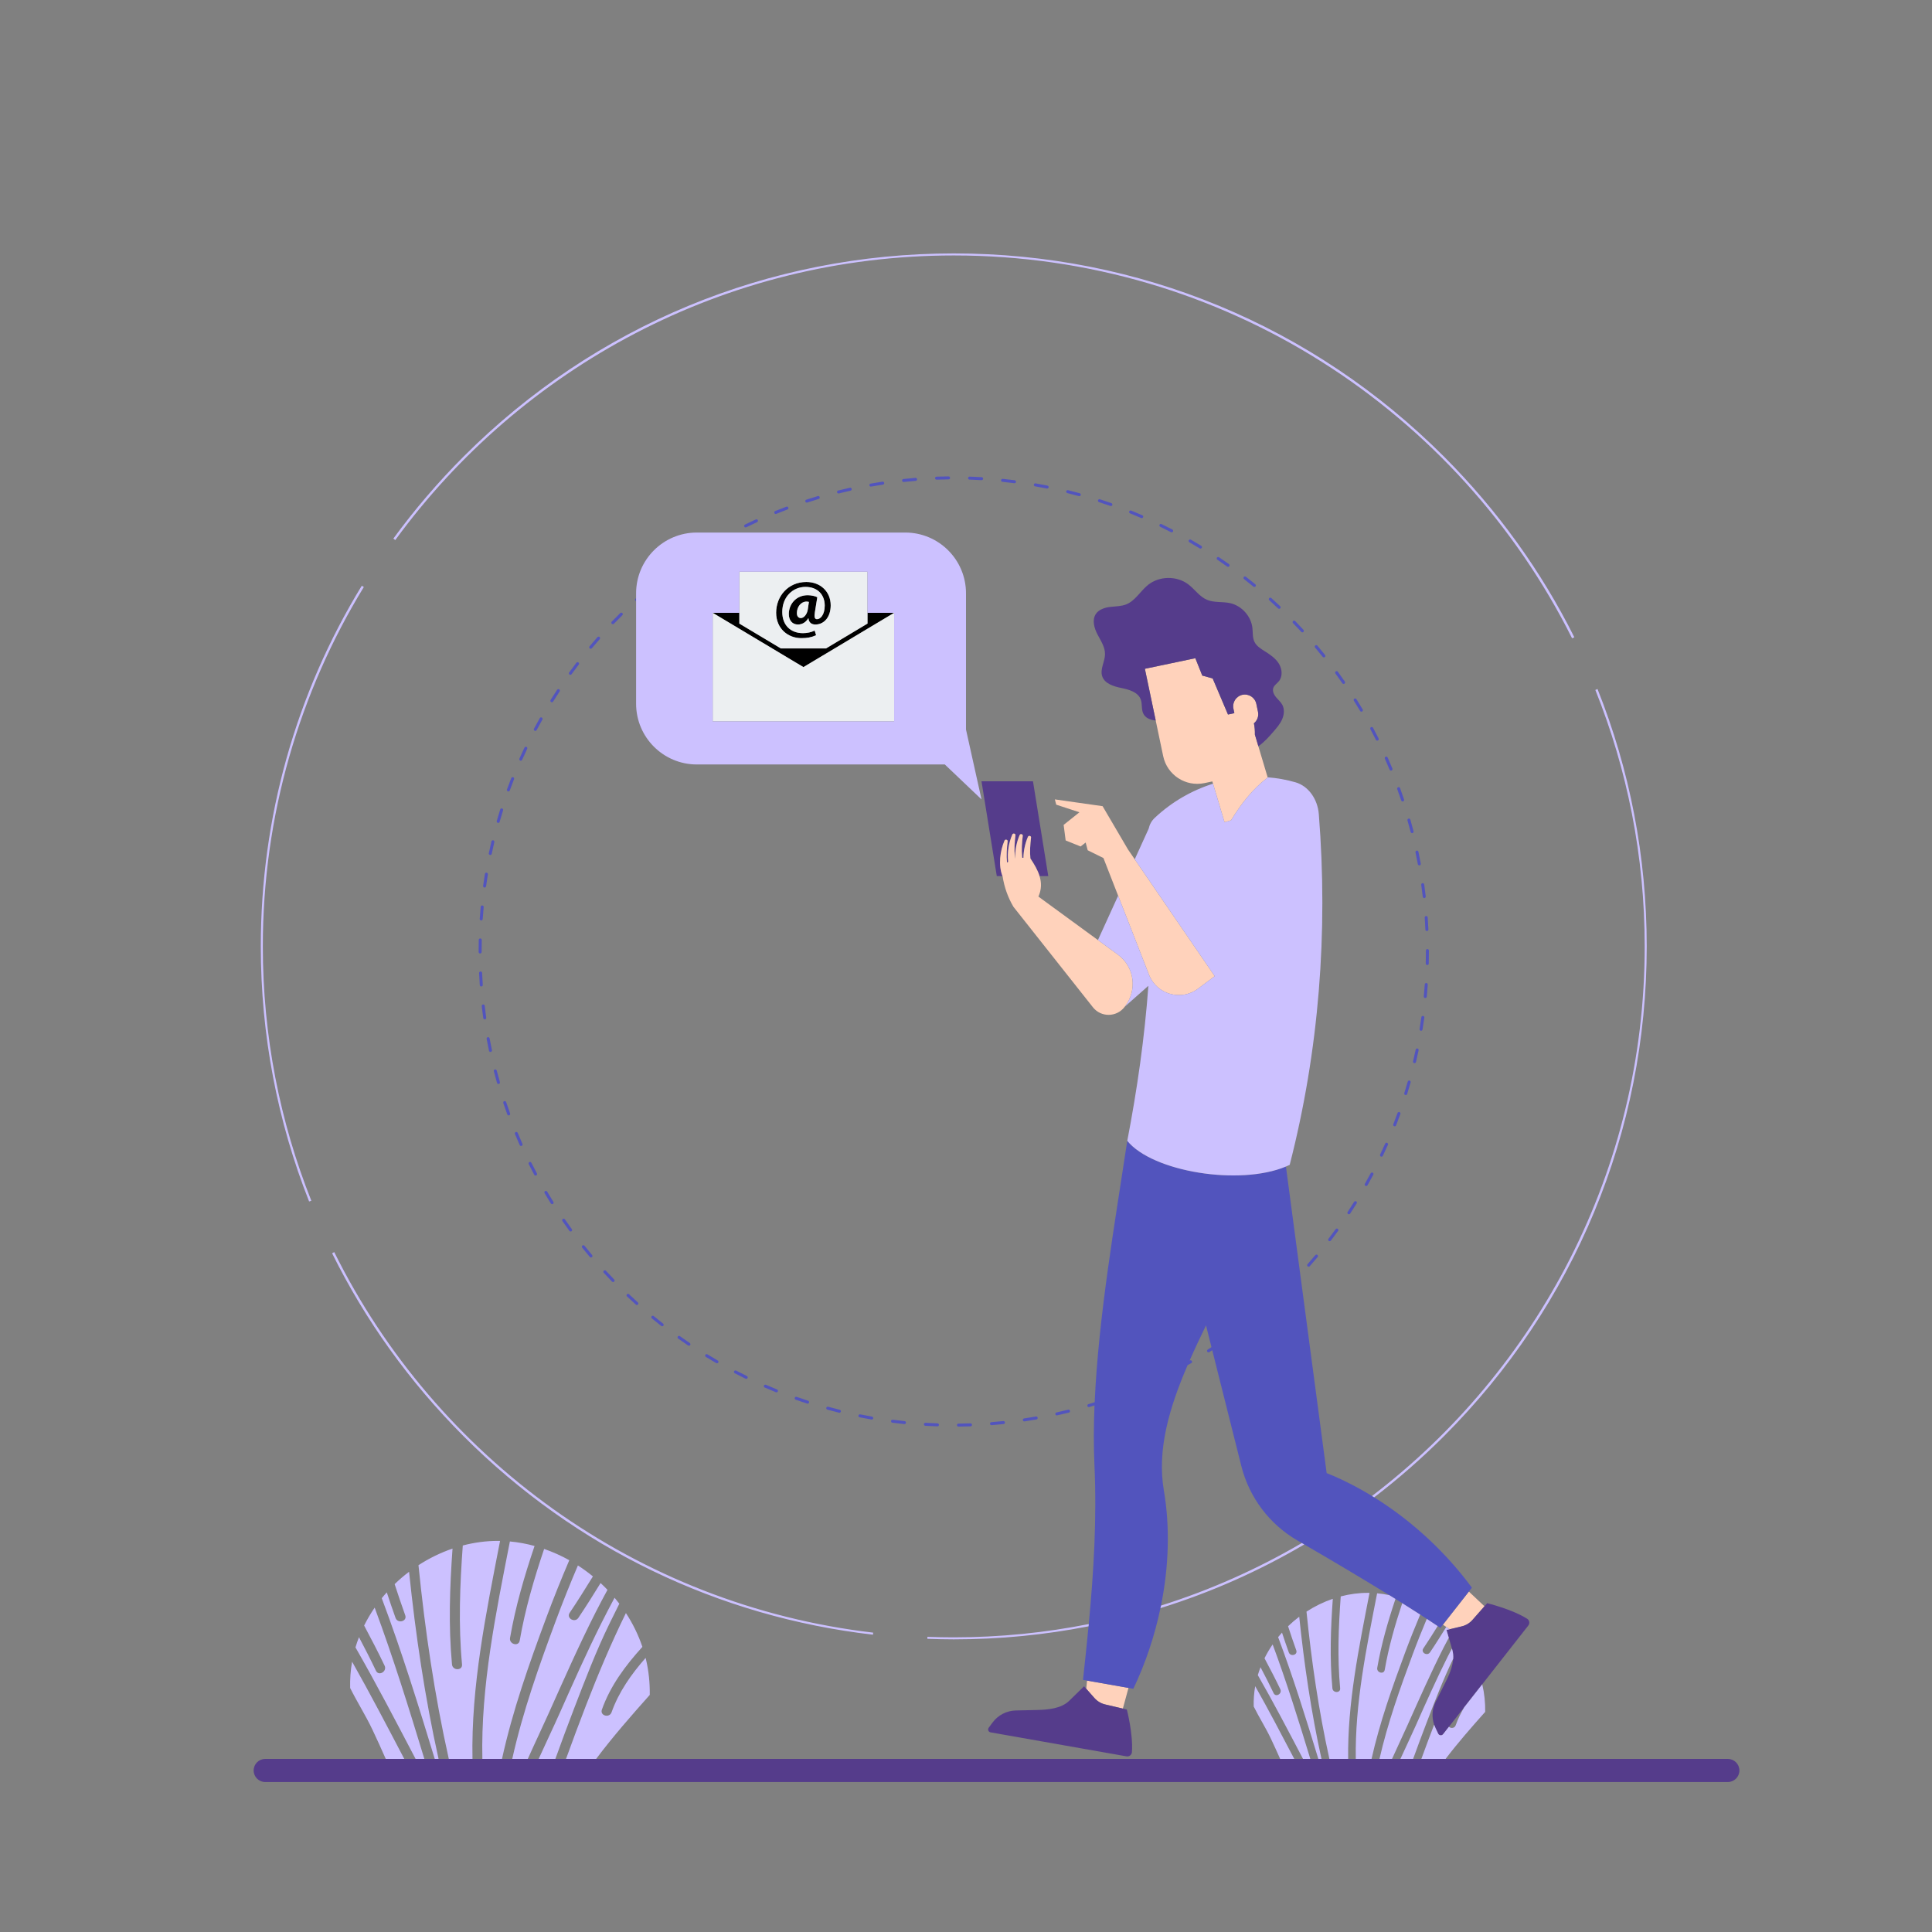 <svg width="324" height="324" viewBox="0 0 324 324" fill="none" xmlns="http://www.w3.org/2000/svg">
<rect x="0" y="0" width="324" height="324" fill="#808080" stroke="none"/>
<path d="M291.7 296.911C291.7 297.982 290.832 298.85 289.761 298.85H44.476C43.405 298.85 42.537 297.982 42.537 296.911C42.537 295.84 43.405 294.972 44.476 294.972H64.691H67.797H69.695H71.166H72.909H73.549H75.266H79.236H80.894H84.185H85.906H88.516H90.335H93.134H94.921H99.973H214.684H217.05H218.517H219.742H221.088H221.617H222.942H226.088H227.369H230.011H231.341H233.446H234.854H236.984H238.365H242.429H289.761C290.832 294.972 291.7 295.84 291.7 296.911ZM168.459 140.972C168.576 140.699 169.012 140.816 168.982 141.08C168.846 142.252 168.753 143.434 168.874 144.596C168.876 144.617 168.88 144.637 168.883 144.658C168.947 144.612 169.011 144.566 169.075 144.524C168.875 142.983 169.191 141.287 169.768 139.949C169.886 139.676 170.322 139.793 170.291 140.057C170.156 141.229 170.063 142.411 170.183 143.573C170.199 143.717 170.22 143.861 170.244 144.003C170.247 144.002 170.249 144.002 170.251 144.001C170.193 142.635 170.494 141.204 170.995 140.043C171.113 139.77 171.549 139.887 171.519 140.151C171.383 141.323 171.29 142.505 171.411 143.667C171.417 143.731 171.428 143.793 171.436 143.856C171.501 143.856 171.566 143.856 171.633 143.858C171.648 142.628 171.937 141.375 172.385 140.337C172.502 140.064 172.938 140.182 172.908 140.446C172.772 141.618 172.679 142.8 172.8 143.962C173.457 144.95 174.029 145.922 174.336 146.923H175.453H175.796L173.233 131.029H172.89H164.942H164.6L167.163 146.923H167.506H168.117C167.402 145.092 167.701 142.726 168.459 140.972Z" fill="#553C8B"/>
<path d="M149.951 102.77L145.483 105.442L138.529 109.607L134.737 111.875L130.946 109.607L123.988 105.442L119.52 102.77L119.52 102.77H119.52H123.988V104.575L130.946 108.739H138.529L145.483 104.575V102.77H149.951ZM130.16 102.756C130.16 99.994 132.163 97.599 135.223 97.599C137.605 97.599 139.31 99.236 139.31 101.51C139.31 103.487 138.201 104.732 136.739 104.732C136.102 104.732 135.642 104.407 135.575 103.69H135.547C135.128 104.38 134.519 104.732 133.801 104.732C132.922 104.732 132.285 104.082 132.285 102.972C132.285 101.321 133.503 99.819 135.453 99.819C136.048 99.819 136.725 99.968 137.063 100.157L136.657 102.661C136.522 103.46 136.616 103.826 136.996 103.839C137.577 103.852 138.308 103.108 138.308 101.551C138.308 99.791 137.171 98.425 135.073 98.425C133.002 98.425 131.189 100.049 131.189 102.634C131.189 104.895 132.637 106.181 134.654 106.181C135.344 106.181 136.075 106.032 136.616 105.748L136.86 106.532C136.048 106.898 135.344 107.02 134.383 107.02C132.137 107.019 130.16 105.408 130.16 102.756ZM135.466 102.228L135.656 100.942C135.547 100.914 135.412 100.888 135.236 100.888C134.343 100.888 133.639 101.767 133.639 102.81C133.639 103.324 133.869 103.649 134.316 103.649C134.817 103.649 135.345 103.013 135.466 102.228Z" fill="black"/>
<path d="M145.483 105.442L149.951 102.77V120.979H119.52V102.77L123.988 105.442L130.946 109.607L134.737 111.875L138.529 109.607L145.483 105.442ZM135.466 102.228L135.655 100.942C135.547 100.914 135.412 100.888 135.236 100.888C134.343 100.888 133.639 101.767 133.639 102.81C133.639 103.324 133.869 103.649 134.316 103.649C134.817 103.649 135.345 103.013 135.466 102.228ZM123.988 102.77V95.877H145.483V102.769V104.575L138.529 108.739H130.946L123.988 104.575V102.77ZM134.383 107.019C135.345 107.019 136.048 106.897 136.861 106.532L136.617 105.747C136.075 106.031 135.344 106.18 134.654 106.18C132.637 106.18 131.189 104.894 131.189 102.634C131.189 100.048 133.003 98.424 135.074 98.424C137.172 98.424 138.309 99.791 138.309 101.551C138.309 103.107 137.578 103.852 136.996 103.838C136.617 103.825 136.523 103.459 136.658 102.661L137.064 100.157C136.726 99.967 136.048 99.818 135.453 99.818C133.504 99.818 132.286 101.32 132.286 102.972C132.286 104.082 132.922 104.731 133.802 104.731C134.519 104.731 135.128 104.379 135.548 103.689H135.575C135.642 104.406 136.103 104.731 136.739 104.731C138.201 104.731 139.311 103.486 139.311 101.51C139.311 99.236 137.606 97.598 135.223 97.598C132.164 97.598 130.161 99.994 130.161 102.755C130.16 105.408 132.137 107.019 134.383 107.019Z" fill="#ECEFF1"/>
<path d="M188.632 168.816C188.617 168.835 188.601 168.854 188.587 168.874C187.25 170.611 184.643 170.639 183.284 168.921L169.953 152.07C169.031 150.503 168.421 148.783 168.146 147.005C168.135 146.979 168.129 146.949 168.118 146.922C167.403 145.092 167.701 142.726 168.459 140.971C168.577 140.698 169.013 140.815 168.982 141.079C168.847 142.251 168.754 143.433 168.874 144.595C168.877 144.616 168.88 144.637 168.883 144.657C168.947 144.611 169.011 144.565 169.076 144.524C168.876 142.982 169.192 141.286 169.769 139.948C169.886 139.675 170.322 139.793 170.292 140.057C170.156 141.228 170.063 142.411 170.184 143.573C170.199 143.717 170.22 143.86 170.245 144.002C170.247 144.002 170.25 144.001 170.252 144C170.193 142.635 170.495 141.204 170.996 140.042C171.114 139.769 171.55 139.887 171.519 140.151C171.384 141.323 171.29 142.505 171.411 143.667C171.418 143.731 171.429 143.793 171.437 143.856C171.502 143.855 171.567 143.856 171.633 143.857C171.648 142.628 171.937 141.375 172.385 140.337C172.503 140.064 172.939 140.181 172.908 140.445C172.773 141.617 172.679 142.799 172.8 143.961C173.457 144.95 174.029 145.922 174.336 146.922C174.672 148.014 174.69 149.14 174.145 150.36L184.124 157.65L187.48 160.102C190.279 162.147 190.763 166.083 188.632 168.816ZM242.541 272.838L243.122 273.223L245.143 272.744C245.839 272.578 246.467 272.201 246.938 271.663L248.947 269.376L246.329 266.91L241.976 272.463L242.541 272.838ZM182.168 283.207L183.543 284.765C184.016 285.301 184.644 285.677 185.341 285.84L188.305 286.535L189.248 283.065L182.299 281.839L182.168 283.207ZM206.456 137.565C208.118 134.824 210.079 132.295 212.596 130.387L212.586 130.354L211.029 125.146L210.446 123.195C210.463 122.572 210.417 121.938 210.284 121.301C210.834 120.851 211.124 120.117 210.969 119.377L210.688 118.036C210.466 116.979 209.421 116.296 208.364 116.517C207.307 116.739 206.624 117.784 206.845 118.841L207.004 119.601L205.934 119.826L203.365 113.776L201.623 113.297L200.46 110.384L191.998 112.157L193.816 120.832L195.067 126.803C195.729 129.963 198.829 131.989 201.989 131.327L203.312 131.05L203.426 131.429L205.359 137.893L206.456 137.565ZM200.908 165.803L203.711 163.705L190.295 144.104L189.165 142.453L184.907 135.197L176.9 134.059L177.133 134.945L181.023 136.22L178.374 138.334L178.712 140.941L181.222 141.956L182.068 141.295L182.409 142.59L185.047 143.892L187.513 150.209L192.686 163.458C193.978 166.765 198.066 167.931 200.908 165.803Z" fill="#FFD2BB"/>
<path d="M246.938 271.663L248.947 269.376L249.401 268.858C249.401 268.858 253.526 269.847 256.102 271.468C256.491 271.712 256.589 272.234 256.306 272.596L248.575 282.457L245.556 286.308L242.987 289.584L242.015 290.824C241.789 291.112 241.339 291.062 241.183 290.731L240.717 289.747C240.637 289.578 240.569 289.406 240.509 289.232C240.074 287.966 240.163 286.57 240.773 285.362L242.379 282.179C242.993 280.963 243.618 279.542 243.704 278.167C243.734 277.678 243.698 277.194 243.565 276.726L243.488 276.462L242.963 274.659L242.582 273.352L243.122 273.224L245.143 272.744C245.839 272.579 246.466 272.201 246.938 271.663ZM183.542 284.765L182.167 283.207L181.8 282.791L179.286 285.247C177.954 286.529 175.764 286.727 173.916 286.769L170.353 286.85C168.813 286.885 167.375 287.629 166.458 288.865L165.809 289.74C165.591 290.034 165.758 290.455 166.118 290.518L188.927 294.544C189.379 294.624 189.794 294.292 189.826 293.834C190.044 290.799 188.974 286.693 188.974 286.693L188.304 286.536L185.34 285.841C184.644 285.677 184.016 285.301 183.542 284.765Z" fill="#553C8B"/>
<path d="M191.999 112.158L193.817 120.833C192.933 120.74 192.114 120.445 191.738 119.681C191.379 118.954 191.588 118.061 191.306 117.301C190.847 116.06 189.337 115.64 188.04 115.376C186.743 115.111 185.232 114.644 184.833 113.382C184.458 112.198 185.291 110.974 185.314 109.733C185.337 108.525 184.604 107.457 184.046 106.385C183.489 105.313 183.108 103.949 183.786 102.949C184.302 102.189 185.275 101.891 186.187 101.781C187.1 101.671 188.047 101.69 188.897 101.343C190.406 100.725 191.242 99.127 192.51 98.103C194.403 96.574 197.345 96.529 199.284 98.001C200.364 98.822 201.156 100.05 202.404 100.584C203.611 101.101 205.004 100.862 206.286 101.146C208.227 101.576 209.803 103.323 210.03 105.298C210.12 106.078 210.026 106.907 210.364 107.617C210.712 108.349 211.448 108.803 212.136 109.234C213.022 109.79 213.917 110.403 214.467 111.293C215.018 112.183 215.136 113.422 214.477 114.235C214.168 114.616 213.705 114.893 213.54 115.355C213.351 115.883 213.621 116.467 213.975 116.902C214.33 117.335 214.779 117.701 215.044 118.194C215.442 118.935 215.354 119.86 215.017 120.63C214.68 121.401 214.121 122.048 213.57 122.684C212.796 123.577 211.999 124.483 211.03 125.146L210.447 123.195C210.464 122.571 210.418 121.937 210.285 121.301C210.835 120.85 211.125 120.117 210.97 119.376L210.689 118.036C210.467 116.979 209.422 116.296 208.365 116.517C207.308 116.738 206.625 117.784 206.846 118.841L207.005 119.601L205.935 119.825L203.366 113.775L201.624 113.296L200.461 110.384L191.999 112.158Z" fill="#553C8B"/>
<path d="M233.042 129.076C232.785 128.459 232.52 127.846 232.247 127.238C232.19 127.111 232.247 126.962 232.374 126.905C232.5 126.848 232.649 126.904 232.706 127.032C232.98 127.645 233.247 128.261 233.506 128.882C233.559 129.01 233.499 129.157 233.371 129.211C233.339 129.224 233.307 129.23 233.274 129.23C233.176 129.23 233.083 129.172 233.042 129.076ZM234.372 186.654C234.142 187.286 233.904 187.915 233.658 188.539C233.607 188.668 233.671 188.814 233.8 188.865C233.83 188.877 233.861 188.882 233.892 188.882C233.993 188.882 234.087 188.822 234.126 188.723C234.374 188.094 234.614 187.462 234.844 186.825C234.892 186.695 234.825 186.551 234.694 186.503C234.563 186.457 234.419 186.524 234.372 186.654ZM232.295 191.789C232.021 192.403 231.74 193.013 231.451 193.619C231.391 193.744 231.444 193.894 231.569 193.954C231.604 193.971 231.641 193.978 231.677 193.978C231.771 193.978 231.861 193.926 231.904 193.836C232.195 193.226 232.478 192.613 232.754 191.994C232.811 191.867 232.754 191.719 232.627 191.662C232.501 191.606 232.352 191.662 232.295 191.789ZM229.864 196.763C229.547 197.356 229.224 197.944 228.894 198.528C228.826 198.648 228.868 198.801 228.989 198.87C229.028 198.893 229.071 198.903 229.112 198.903C229.2 198.903 229.285 198.857 229.331 198.776C229.664 198.188 229.989 197.597 230.307 197C230.373 196.878 230.326 196.725 230.204 196.66C230.081 196.595 229.929 196.64 229.864 196.763ZM230.966 124.206C231.004 124.206 231.043 124.197 231.079 124.179C231.203 124.117 231.253 123.966 231.191 123.842C230.889 123.24 230.579 122.643 230.262 122.051C230.196 121.928 230.042 121.883 229.922 121.948C229.799 122.014 229.753 122.166 229.818 122.288C230.133 122.877 230.441 123.471 230.742 124.068C230.786 124.155 230.874 124.206 230.966 124.206ZM228.311 119.353C228.354 119.353 228.398 119.341 228.439 119.317C228.558 119.246 228.598 119.092 228.526 118.973C228.183 118.393 227.832 117.819 227.475 117.25C227.4 117.132 227.246 117.098 227.128 117.17C227.01 117.244 226.975 117.399 227.049 117.517C227.404 118.083 227.752 118.654 228.094 119.229C228.141 119.308 228.225 119.353 228.311 119.353ZM225.323 114.693C225.372 114.693 225.422 114.678 225.465 114.648C225.58 114.569 225.608 114.413 225.529 114.299C225.146 113.744 224.756 113.196 224.359 112.652C224.277 112.54 224.119 112.515 224.008 112.597C223.896 112.678 223.871 112.836 223.953 112.948C224.347 113.488 224.735 114.034 225.116 114.584C225.165 114.655 225.243 114.693 225.323 114.693ZM235.225 134.408C235.252 134.408 235.279 134.404 235.306 134.395C235.438 134.35 235.508 134.208 235.464 134.077C235.248 133.436 235.024 132.801 234.793 132.168C234.745 132.038 234.601 131.971 234.47 132.019C234.34 132.066 234.273 132.211 234.321 132.341C234.551 132.969 234.773 133.601 234.988 134.237C235.023 134.342 235.12 134.408 235.225 134.408ZM227.091 201.552C226.735 202.12 226.371 202.684 226.001 203.243C225.924 203.359 225.956 203.515 226.072 203.592C226.114 203.619 226.162 203.633 226.21 203.633C226.292 203.633 226.371 203.594 226.42 203.521C226.793 202.958 227.158 202.391 227.517 201.819C227.591 201.701 227.555 201.546 227.438 201.472C227.32 201.399 227.164 201.434 227.091 201.552ZM238.068 145.124C238.204 145.099 238.294 144.968 238.268 144.831C238.144 144.167 238.012 143.506 237.871 142.848C237.842 142.712 237.709 142.624 237.573 142.654C237.437 142.683 237.35 142.817 237.38 142.953C237.519 143.606 237.651 144.264 237.775 144.924C237.798 145.044 237.903 145.129 238.021 145.129C238.037 145.129 238.052 145.127 238.068 145.124ZM237.158 178.292C237.178 178.296 237.197 178.299 237.216 178.299C237.33 178.299 237.434 178.221 237.461 178.106C237.617 177.451 237.764 176.793 237.904 176.132C237.933 175.996 237.847 175.863 237.711 175.834C237.574 175.808 237.442 175.892 237.413 176.027C237.274 176.684 237.127 177.337 236.972 177.988C236.94 178.124 237.023 178.259 237.158 178.292ZM236.392 181.218C236.256 181.176 236.119 181.256 236.081 181.39C235.896 182.035 235.704 182.677 235.503 183.315C235.462 183.448 235.536 183.589 235.668 183.63C235.693 183.638 235.718 183.642 235.743 183.642C235.85 183.642 235.949 183.573 235.982 183.466C236.185 182.823 236.378 182.177 236.564 181.528C236.602 181.395 236.525 181.256 236.392 181.218ZM236.812 139.719C236.833 139.719 236.855 139.716 236.876 139.711C237.01 139.676 237.091 139.538 237.055 139.405C236.885 138.751 236.707 138.101 236.52 137.454C236.482 137.32 236.341 137.244 236.209 137.282C236.076 137.32 235.999 137.459 236.037 137.593C236.222 138.236 236.4 138.882 236.569 139.531C236.599 139.644 236.7 139.719 236.812 139.719ZM238.27 172.861C238.284 172.863 238.297 172.864 238.311 172.864C238.432 172.864 238.538 172.777 238.559 172.654C238.67 171.99 238.771 171.324 238.864 170.655C238.883 170.517 238.787 170.39 238.65 170.371C238.517 170.355 238.385 170.448 238.366 170.585C238.274 171.25 238.173 171.913 238.064 172.572C238.04 172.709 238.132 172.838 238.27 172.861ZM238.925 153.887C238.973 154.554 239.012 155.223 239.043 155.894C239.049 156.028 239.16 156.134 239.294 156.134C239.297 156.134 239.302 156.134 239.305 156.134C239.444 156.127 239.551 156.01 239.545 155.871C239.514 155.196 239.475 154.523 239.427 153.852C239.417 153.713 239.287 153.607 239.159 153.619C239.02 153.629 238.916 153.749 238.925 153.887ZM239.023 167.368C239.151 167.368 239.261 167.27 239.273 167.14C239.336 166.47 239.391 165.799 239.438 165.124C239.447 164.986 239.342 164.866 239.204 164.856C239.065 164.849 238.946 164.951 238.936 165.089C238.89 165.759 238.836 166.427 238.773 167.092C238.76 167.231 238.861 167.353 239 167.366C239.007 167.368 239.015 167.368 239.023 167.368ZM239.604 161.59C239.62 160.918 239.629 160.244 239.629 159.568V159.41C239.629 159.271 239.516 159.158 239.377 159.158C239.238 159.158 239.126 159.271 239.126 159.41V159.568C239.126 160.239 239.118 160.909 239.101 161.577C239.097 161.716 239.207 161.831 239.346 161.835C239.348 161.835 239.35 161.835 239.352 161.835C239.488 161.835 239.6 161.726 239.604 161.59ZM223.992 206.133C223.598 206.675 223.196 207.212 222.788 207.744C222.704 207.854 222.724 208.012 222.834 208.097C222.88 208.132 222.934 208.149 222.987 208.149C223.062 208.149 223.137 208.115 223.186 208.051C223.597 207.515 224.001 206.975 224.399 206.429C224.481 206.317 224.456 206.161 224.343 206.078C224.231 205.997 224.074 206.021 223.992 206.133ZM238.557 148.109C238.419 148.129 238.323 148.256 238.344 148.393C238.437 149.055 238.522 149.72 238.599 150.387C238.615 150.515 238.723 150.61 238.849 150.61C238.858 150.61 238.868 150.609 238.878 150.608C239.016 150.592 239.115 150.468 239.099 150.329C239.021 149.658 238.936 148.989 238.841 148.324C238.822 148.185 238.697 148.088 238.557 148.109ZM102.956 104.601C103.422 104.119 103.893 103.643 104.369 103.173C104.468 103.075 104.47 102.916 104.372 102.817C104.274 102.718 104.115 102.718 104.016 102.815C103.536 103.288 103.062 103.767 102.594 104.252C102.498 104.352 102.5 104.511 102.6 104.608C102.649 104.655 102.712 104.678 102.775 104.678C102.842 104.678 102.907 104.651 102.956 104.601ZM106.802 218.852C106.871 218.852 106.939 218.824 106.989 218.769C107.082 218.666 107.074 218.507 106.97 218.414C106.472 217.966 105.98 217.511 105.494 217.05C105.393 216.955 105.234 216.959 105.139 217.059C105.043 217.16 105.048 217.319 105.149 217.415C105.638 217.879 106.133 218.336 106.634 218.787C106.682 218.831 106.742 218.852 106.802 218.852ZM97.672 208.879C97.564 208.965 97.546 209.123 97.632 209.231C98.052 209.759 98.48 210.28 98.913 210.795C98.962 210.855 99.034 210.885 99.106 210.885C99.163 210.885 99.22 210.866 99.267 210.826C99.373 210.737 99.388 210.578 99.298 210.472C98.867 209.96 98.443 209.442 98.025 208.918C97.939 208.809 97.781 208.792 97.672 208.879ZM99.26 108.709C99.69 108.196 100.128 107.687 100.571 107.185C100.663 107.081 100.653 106.922 100.548 106.83C100.445 106.739 100.286 106.749 100.194 106.852C99.748 107.358 99.308 107.869 98.874 108.386C98.785 108.492 98.799 108.651 98.905 108.74C98.953 108.779 99.01 108.799 99.066 108.799C99.139 108.799 99.21 108.768 99.26 108.709ZM101.263 213.098C101.161 213.191 101.154 213.35 101.248 213.452C101.704 213.949 102.166 214.44 102.634 214.925C102.684 214.976 102.749 215.001 102.815 215.001C102.877 215.001 102.941 214.978 102.99 214.931C103.089 214.834 103.092 214.675 102.996 214.575C102.53 214.094 102.071 213.607 101.619 213.113C101.524 213.01 101.365 213.004 101.263 213.098ZM111.048 222.418C111.123 222.418 111.197 222.385 111.246 222.322C111.332 222.213 111.312 222.054 111.203 221.969C110.675 221.556 110.152 221.136 109.635 220.71C109.529 220.621 109.37 220.637 109.282 220.744C109.193 220.851 109.209 221.009 109.316 221.097C109.836 221.526 110.362 221.949 110.894 222.365C110.94 222.401 110.994 222.418 111.048 222.418ZM120.113 228.593C120.153 228.616 120.196 228.627 120.239 228.627C120.326 228.627 120.411 228.581 120.457 228.501C120.526 228.381 120.485 228.227 120.365 228.158C119.784 227.822 119.207 227.478 118.636 227.128C118.517 227.055 118.362 227.093 118.29 227.211C118.218 227.329 118.255 227.484 118.373 227.556C118.948 227.909 119.528 228.255 120.113 228.593ZM125.03 231.211C125.065 231.229 125.103 231.237 125.14 231.237C125.233 231.237 125.322 231.185 125.366 231.096C125.427 230.971 125.375 230.821 125.25 230.76C124.646 230.465 124.047 230.162 123.451 229.852C123.328 229.788 123.176 229.835 123.112 229.959C123.048 230.082 123.096 230.234 123.219 230.298C123.819 230.61 124.422 230.915 125.03 231.211ZM130.12 233.479C130.151 233.491 130.183 233.497 130.214 233.497C130.314 233.497 130.407 233.437 130.447 233.339C130.499 233.211 130.437 233.064 130.308 233.012C129.685 232.76 129.065 232.5 128.449 232.233C128.322 232.178 128.174 232.237 128.119 232.364C128.064 232.491 128.122 232.64 128.249 232.695C128.869 232.964 129.492 233.225 130.12 233.479ZM115.534 225.682C115.615 225.682 115.694 225.643 115.743 225.571C115.821 225.456 115.791 225.3 115.675 225.223C115.12 224.846 114.568 224.464 114.022 224.075C113.91 223.995 113.753 224.021 113.672 224.133C113.591 224.247 113.617 224.403 113.731 224.484C114.28 224.875 114.834 225.261 115.393 225.638C115.437 225.668 115.486 225.682 115.534 225.682ZM87.337 127.568C87.433 127.568 87.525 127.512 87.567 127.419C87.84 126.805 88.121 126.195 88.409 125.589C88.469 125.464 88.416 125.314 88.29 125.254C88.164 125.195 88.015 125.248 87.955 125.373C87.665 125.983 87.383 126.597 87.107 127.215C87.051 127.342 87.108 127.49 87.235 127.547C87.269 127.561 87.303 127.568 87.337 127.568ZM88.781 194.885C88.656 194.948 88.606 195.099 88.668 195.223C88.97 195.825 89.278 196.422 89.595 197.015C89.64 197.1 89.727 197.148 89.817 197.148C89.856 197.148 89.897 197.139 89.935 197.118C90.057 197.053 90.104 196.901 90.038 196.778C89.724 196.189 89.417 195.595 89.117 194.998C89.056 194.873 88.905 194.824 88.781 194.885ZM89.771 122.576C89.861 122.576 89.948 122.527 89.993 122.442C90.309 121.849 90.632 121.261 90.961 120.677C91.03 120.556 90.987 120.402 90.867 120.334C90.746 120.266 90.592 120.308 90.524 120.429C90.192 121.017 89.867 121.609 89.55 122.206C89.485 122.328 89.532 122.481 89.654 122.546C89.691 122.567 89.731 122.576 89.771 122.576ZM86.493 189.852C86.365 189.905 86.305 190.052 86.358 190.18C86.616 190.801 86.883 191.419 87.156 192.031C87.198 192.125 87.29 192.18 87.386 192.18C87.42 192.18 87.455 192.173 87.488 192.158C87.615 192.101 87.672 191.953 87.615 191.826C87.343 191.217 87.079 190.603 86.822 189.987C86.769 189.859 86.622 189.8 86.493 189.852ZM92.547 117.769C92.631 117.769 92.713 117.727 92.761 117.651C93.117 117.081 93.479 116.517 93.849 115.958C93.926 115.842 93.895 115.686 93.779 115.609C93.663 115.532 93.507 115.564 93.43 115.68C93.058 116.244 92.693 116.811 92.335 117.384C92.261 117.501 92.297 117.657 92.415 117.73C92.456 117.757 92.502 117.769 92.547 117.769ZM91.415 199.75C91.296 199.821 91.256 199.975 91.327 200.095C91.67 200.674 92.02 201.248 92.377 201.818C92.425 201.894 92.507 201.936 92.591 201.936C92.636 201.936 92.683 201.923 92.724 201.898C92.841 201.824 92.877 201.669 92.803 201.551C92.448 200.985 92.101 200.413 91.759 199.838C91.689 199.72 91.535 199.68 91.415 199.75ZM94.384 204.422C94.27 204.501 94.241 204.657 94.32 204.772C94.702 205.326 95.092 205.875 95.488 206.42C95.537 206.488 95.613 206.523 95.691 206.523C95.742 206.523 95.794 206.507 95.839 206.475C95.951 206.393 95.976 206.236 95.894 206.124C95.5 205.583 95.113 205.038 94.733 204.486C94.654 204.372 94.498 204.343 94.384 204.422ZM95.855 113.065C96.25 112.523 96.651 111.986 97.058 111.453C97.143 111.343 97.122 111.186 97.012 111.101C96.901 111.016 96.744 111.037 96.659 111.147C96.249 111.683 95.845 112.223 95.448 112.77C95.367 112.882 95.392 113.039 95.504 113.121C95.549 113.154 95.6 113.169 95.651 113.169C95.729 113.169 95.806 113.134 95.855 113.065ZM171.818 238.37C172.487 238.271 173.152 238.162 173.815 238.046C173.952 238.023 174.043 237.892 174.019 237.756C173.995 237.618 173.857 237.523 173.728 237.552C173.07 237.667 172.408 237.774 171.744 237.874C171.607 237.894 171.512 238.022 171.533 238.159C171.551 238.284 171.658 238.374 171.78 238.374C171.793 238.374 171.806 238.372 171.818 238.37ZM199.879 228.246C199.81 228.126 199.655 228.084 199.537 228.154C199.522 228.162 199.508 228.17 199.494 228.178C199.382 228.432 199.272 228.687 199.162 228.941C199.371 228.822 199.581 228.709 199.788 228.589C199.908 228.52 199.949 228.366 199.879 228.246ZM182.526 235.481C182.393 235.521 182.318 235.66 182.357 235.794C182.389 235.903 182.49 235.974 182.598 235.974C182.621 235.974 182.646 235.971 182.67 235.963C182.966 235.876 183.258 235.78 183.553 235.689C183.56 235.512 183.572 235.331 183.58 235.154C183.228 235.263 182.879 235.376 182.526 235.481ZM202.459 226.676C202.507 226.751 202.589 226.792 202.672 226.792C202.718 226.792 202.765 226.78 202.807 226.753C202.972 226.648 203.133 226.538 203.297 226.431L203.167 225.914C202.957 226.052 202.749 226.194 202.537 226.329C202.419 226.404 202.385 226.559 202.459 226.676ZM164.618 80.524C164.751 80.524 164.861 80.421 164.869 80.287C164.876 80.149 164.771 80.029 164.633 80.022C163.961 79.983 163.288 79.952 162.612 79.93C162.61 79.93 162.606 79.93 162.604 79.93C162.469 79.93 162.357 80.038 162.353 80.173C162.348 80.312 162.457 80.428 162.595 80.433C163.267 80.455 163.936 80.485 164.603 80.524C164.608 80.523 164.613 80.524 164.618 80.524ZM85.259 132.721C85.362 132.721 85.458 132.658 85.495 132.556C85.725 131.923 85.962 131.295 86.207 130.67C86.258 130.54 86.194 130.395 86.065 130.344C85.936 130.294 85.79 130.357 85.74 130.486C85.493 131.115 85.254 131.748 85.023 132.385C84.975 132.515 85.043 132.66 85.174 132.707C85.201 132.716 85.231 132.721 85.259 132.721ZM177.232 237.364C177.25 237.364 177.268 237.362 177.286 237.358C177.945 237.212 178.602 237.057 179.255 236.895C179.389 236.862 179.471 236.725 179.438 236.59C179.404 236.455 179.268 236.373 179.133 236.407C178.485 236.569 177.832 236.722 177.177 236.868C177.041 236.897 176.956 237.032 176.986 237.167C177.012 237.284 177.116 237.364 177.232 237.364ZM220.584 210.487C220.152 211 219.715 211.508 219.271 212.01C219.178 212.113 219.189 212.273 219.292 212.364C219.34 212.407 219.4 212.427 219.459 212.427C219.528 212.427 219.597 212.399 219.647 212.343C220.094 211.837 220.535 211.327 220.968 210.81C221.058 210.704 221.044 210.545 220.937 210.456C220.832 210.367 220.673 210.381 220.584 210.487ZM166.294 239.001C166.969 238.948 167.64 238.886 168.309 238.816C168.446 238.802 168.547 238.678 168.532 238.54C168.518 238.402 168.391 238.299 168.256 238.316C167.592 238.386 166.925 238.447 166.255 238.5C166.117 238.511 166.013 238.632 166.024 238.77C166.035 238.902 166.145 239.002 166.274 239.002C166.281 239.001 166.288 239.001 166.294 239.001ZM157.071 80.44C157.738 80.416 158.407 80.401 159.078 80.393C159.217 80.391 159.329 80.278 159.327 80.139C159.325 80 159.219 79.911 159.073 79.89C158.397 79.898 157.724 79.913 157.053 79.938C156.914 79.942 156.805 80.059 156.811 80.197C156.816 80.333 156.927 80.44 157.062 80.44C157.065 80.441 157.068 80.441 157.071 80.44ZM135.361 235.383C135.387 235.391 135.413 235.396 135.438 235.396C135.544 235.396 135.643 235.328 135.677 235.222C135.72 235.09 135.648 234.948 135.516 234.905C134.875 234.697 134.239 234.483 133.605 234.259C133.474 234.211 133.331 234.281 133.285 234.412C133.238 234.543 133.307 234.687 133.438 234.733C134.075 234.958 134.717 235.175 135.361 235.383ZM130.09 86.191C130.122 86.191 130.154 86.185 130.185 86.173C130.805 85.921 131.429 85.677 132.057 85.441C132.186 85.392 132.252 85.247 132.203 85.117C132.154 84.987 132.01 84.922 131.879 84.971C131.247 85.208 130.619 85.454 129.995 85.707C129.867 85.759 129.805 85.906 129.857 86.035C129.897 86.132 129.991 86.191 130.09 86.191ZM125.043 88.448C125.081 88.448 125.119 88.44 125.154 88.423C125.753 88.129 126.357 87.843 126.964 87.564C127.091 87.506 127.146 87.357 127.088 87.231C127.03 87.105 126.881 87.05 126.755 87.107C126.143 87.388 125.536 87.676 124.932 87.972C124.808 88.033 124.757 88.183 124.817 88.308C124.861 88.397 124.95 88.448 125.043 88.448ZM146.235 237.564C145.574 237.448 144.915 237.325 144.26 237.193C144.124 237.165 143.991 237.254 143.964 237.39C143.937 237.526 144.025 237.658 144.161 237.686C144.821 237.818 145.483 237.944 146.149 238.059C146.163 238.062 146.178 238.063 146.192 238.063C146.312 238.063 146.418 237.977 146.44 237.855C146.463 237.718 146.372 237.588 146.235 237.564ZM140.708 236.911C140.728 236.916 140.748 236.918 140.768 236.918C140.881 236.918 140.984 236.841 141.012 236.727C141.045 236.593 140.963 236.456 140.829 236.423C140.178 236.261 139.53 236.092 138.885 235.914C138.751 235.879 138.613 235.956 138.576 236.09C138.539 236.224 138.617 236.363 138.751 236.399C139.4 236.579 140.052 236.749 140.708 236.911ZM135.297 84.288C135.322 84.288 135.349 84.284 135.375 84.275C136.01 84.068 136.65 83.868 137.293 83.677C137.425 83.637 137.502 83.497 137.462 83.364C137.422 83.232 137.282 83.155 137.149 83.195C136.502 83.388 135.858 83.589 135.218 83.798C135.087 83.841 135.014 83.983 135.057 84.114C135.092 84.221 135.191 84.288 135.297 84.288ZM220.576 108.249C220.47 108.338 220.456 108.497 220.545 108.603C220.977 109.115 221.402 109.633 221.819 110.156C221.869 110.218 221.942 110.25 222.016 110.25C222.071 110.25 222.126 110.232 222.173 110.195C222.281 110.109 222.299 109.951 222.212 109.842C221.791 109.316 221.364 108.795 220.93 108.28C220.84 108.173 220.682 108.16 220.576 108.249ZM151.559 80.828C152.224 80.757 152.891 80.696 153.561 80.642C153.699 80.632 153.802 80.51 153.792 80.372C153.78 80.234 153.663 80.131 153.521 80.142C152.847 80.195 152.176 80.258 151.507 80.328C151.369 80.343 151.269 80.467 151.283 80.604C151.297 80.733 151.406 80.83 151.533 80.83C151.541 80.829 151.551 80.829 151.559 80.828ZM140.623 82.756C140.643 82.756 140.664 82.754 140.684 82.748C141.333 82.586 141.985 82.432 142.64 82.286C142.776 82.256 142.861 82.121 142.831 81.986C142.8 81.85 142.667 81.765 142.531 81.795C141.872 81.942 141.215 82.097 140.563 82.261C140.428 82.294 140.346 82.431 140.38 82.565C140.408 82.68 140.51 82.756 140.623 82.756ZM146.088 81.598C146.746 81.482 147.407 81.373 148.071 81.274C148.208 81.253 148.303 81.125 148.282 80.988C148.262 80.851 148.136 80.759 147.997 80.777C147.329 80.877 146.663 80.986 146.001 81.103C145.864 81.127 145.773 81.258 145.797 81.395C145.818 81.516 145.924 81.602 146.044 81.602C146.058 81.601 146.073 81.6 146.088 81.598ZM168.159 80.304C168.023 80.293 167.897 80.39 167.883 80.529C167.869 80.666 167.969 80.79 168.107 80.804C168.775 80.873 169.441 80.949 170.104 81.034C170.115 81.035 170.126 81.037 170.136 81.037C170.261 81.037 170.369 80.944 170.385 80.817C170.403 80.679 170.306 80.554 170.167 80.536C169.501 80.45 168.831 80.373 168.159 80.304ZM84.563 184.666C84.431 184.71 84.36 184.852 84.404 184.984C84.619 185.624 84.843 186.26 85.074 186.892C85.111 186.994 85.207 187.057 85.31 187.057C85.339 187.057 85.368 187.052 85.396 187.042C85.527 186.994 85.594 186.85 85.546 186.719C85.317 186.091 85.095 185.459 84.881 184.823C84.837 184.692 84.695 184.622 84.563 184.666ZM106.592 100.387C106.489 100.479 106.481 100.639 106.574 100.742C106.603 100.773 106.638 100.793 106.676 100.807V100.313C106.648 100.338 106.619 100.362 106.592 100.387ZM173.667 81.063C173.533 81.039 173.4 81.131 173.377 81.268C173.353 81.404 173.444 81.534 173.581 81.558C174.243 81.673 174.901 81.796 175.557 81.927C175.573 81.931 175.59 81.932 175.607 81.932C175.724 81.932 175.829 81.85 175.853 81.73C175.88 81.594 175.792 81.462 175.655 81.435C174.996 81.303 174.333 81.178 173.667 81.063ZM82.999 179.347C82.864 179.383 82.784 179.52 82.818 179.654C82.988 180.308 83.166 180.958 83.352 181.605C83.383 181.716 83.484 181.787 83.593 181.787C83.616 181.787 83.639 181.785 83.663 181.778C83.796 181.74 83.873 181.6 83.835 181.467C83.65 180.824 83.473 180.177 83.304 179.528C83.27 179.393 83.133 179.314 82.999 179.347ZM155.212 238.608C155.077 238.595 154.955 238.706 154.947 238.844C154.938 238.982 155.044 239.102 155.183 239.109C155.854 239.149 156.527 239.181 157.203 239.203C157.206 239.203 157.209 239.203 157.212 239.203C157.347 239.203 157.458 239.096 157.463 238.96C157.467 238.822 157.359 238.706 157.22 238.701C156.548 238.678 155.879 238.647 155.212 238.608ZM179.109 82.206C178.971 82.172 178.838 82.255 178.805 82.39C178.772 82.524 178.854 82.661 178.988 82.694C179.64 82.854 180.288 83.024 180.933 83.201C180.956 83.207 180.978 83.209 181 83.209C181.11 83.209 181.212 83.136 181.243 83.024C181.28 82.89 181.2 82.752 181.067 82.715C180.416 82.537 179.764 82.367 179.109 82.206ZM83.481 137.995C83.504 138.001 83.527 138.005 83.55 138.005C83.659 138.005 83.76 137.933 83.792 137.822C83.975 137.177 84.167 136.535 84.367 135.897C84.408 135.764 84.335 135.623 84.202 135.581C84.069 135.539 83.928 135.614 83.887 135.746C83.685 136.389 83.493 137.035 83.307 137.685C83.27 137.817 83.347 137.957 83.481 137.995ZM149.712 238.091C149.577 238.074 149.448 238.171 149.43 238.308C149.413 238.445 149.51 238.572 149.647 238.59C150.315 238.676 150.984 238.753 151.656 238.823C151.665 238.824 151.674 238.824 151.682 238.824C151.81 238.824 151.919 238.728 151.932 238.599C151.946 238.461 151.846 238.337 151.708 238.323C151.04 238.254 150.375 238.177 149.712 238.091ZM199.712 90.503C199.593 90.434 199.439 90.475 199.369 90.595C199.3 90.715 199.341 90.868 199.461 90.938C200.043 91.273 200.62 91.616 201.192 91.966C201.233 91.991 201.278 92.003 201.323 92.003C201.407 92.003 201.49 91.961 201.537 91.883C201.61 91.765 201.572 91.61 201.454 91.537C200.878 91.185 200.297 90.84 199.712 90.503ZM208.585 96.765C208.499 96.875 208.519 97.032 208.628 97.118C209.157 97.531 209.68 97.95 210.197 98.375C210.244 98.414 210.3 98.432 210.357 98.432C210.43 98.432 210.501 98.401 210.551 98.34C210.639 98.233 210.624 98.075 210.516 97.987C209.996 97.558 209.469 97.136 208.937 96.722C208.828 96.637 208.67 96.655 208.585 96.765ZM212.846 100.313C212.753 100.417 212.762 100.576 212.865 100.668C213.363 101.116 213.856 101.571 214.343 102.031C214.391 102.076 214.454 102.099 214.516 102.099C214.583 102.099 214.649 102.073 214.698 102.02C214.793 101.92 214.789 101.76 214.688 101.665C214.199 101.202 213.702 100.744 213.201 100.294C213.099 100.202 212.939 100.211 212.846 100.313ZM216.85 104.148C216.75 104.245 216.747 104.404 216.844 104.504C217.31 104.985 217.769 105.472 218.224 105.965C218.273 106.019 218.341 106.046 218.408 106.046C218.469 106.046 218.531 106.024 218.578 105.979C218.681 105.885 218.687 105.726 218.593 105.624C218.136 105.129 217.674 104.638 217.205 104.154C217.108 104.055 216.949 104.052 216.85 104.148ZM184.458 83.727C184.327 83.684 184.184 83.757 184.141 83.888C184.099 84.021 184.171 84.162 184.304 84.205C184.944 84.412 185.581 84.627 186.215 84.849C186.242 84.859 186.271 84.863 186.298 84.863C186.401 84.863 186.499 84.799 186.535 84.695C186.581 84.564 186.512 84.421 186.382 84.375C185.743 84.151 185.103 83.935 184.458 83.727ZM204.086 93.52C204.008 93.635 204.039 93.791 204.154 93.868C204.71 94.244 205.262 94.626 205.807 95.014C205.851 95.046 205.903 95.061 205.953 95.061C206.032 95.061 206.109 95.024 206.158 94.956C206.238 94.842 206.212 94.686 206.099 94.605C205.549 94.214 204.995 93.829 204.435 93.452C204.32 93.375 204.164 93.404 204.086 93.52ZM189.7 85.627C189.572 85.575 189.424 85.637 189.373 85.766C189.32 85.895 189.383 86.042 189.512 86.093C190.136 86.345 190.756 86.603 191.371 86.871C191.404 86.885 191.438 86.891 191.471 86.891C191.569 86.891 191.661 86.835 191.702 86.74C191.757 86.613 191.699 86.465 191.571 86.41C190.952 86.14 190.327 85.879 189.7 85.627ZM194.793 87.89C194.67 87.83 194.518 87.88 194.457 88.005C194.396 88.13 194.449 88.281 194.573 88.341C195.177 88.636 195.777 88.937 196.373 89.246C196.41 89.266 196.449 89.275 196.489 89.275C196.579 89.275 196.667 89.225 196.711 89.139C196.775 89.016 196.728 88.864 196.604 88.8C196.005 88.489 195.401 88.186 194.793 87.89ZM82.717 140.921C82.583 140.888 82.447 140.973 82.415 141.108C82.259 141.763 82.112 142.421 81.973 143.082C81.944 143.217 82.031 143.351 82.167 143.379C82.184 143.383 82.202 143.385 82.219 143.385C82.336 143.385 82.44 143.304 82.465 143.185C82.603 142.528 82.749 141.875 82.903 141.224C82.936 141.089 82.852 140.954 82.717 140.921ZM160.737 238.743C160.598 238.744 160.486 238.857 160.488 238.996C160.49 239.134 160.602 239.245 160.739 239.245C160.74 239.245 160.742 239.245 160.742 239.245C161.417 239.238 162.09 239.223 162.761 239.2C162.9 239.195 163.008 239.079 163.004 238.94C162.998 238.802 162.88 238.697 162.743 238.697C162.077 238.721 161.408 238.736 160.737 238.743ZM81.611 174.227C81.735 174.891 81.867 175.552 82.006 176.211C82.031 176.329 82.136 176.41 82.252 176.41C82.269 176.41 82.287 176.408 82.304 176.405C82.44 176.376 82.527 176.242 82.498 176.107C82.359 175.453 82.228 174.795 82.105 174.135C82.08 173.999 81.948 173.909 81.812 173.935C81.676 173.959 81.586 174.091 81.611 174.227ZM81.611 146.353C81.472 146.327 81.344 146.423 81.322 146.56C81.213 147.224 81.113 147.89 81.019 148.559C81.001 148.697 81.096 148.824 81.234 148.842C81.245 148.844 81.257 148.845 81.269 148.845C81.392 148.845 81.5 148.754 81.517 148.628C81.609 147.963 81.71 147.3 81.818 146.641C81.84 146.504 81.748 146.375 81.611 146.353ZM80.613 152.075C80.55 152.744 80.496 153.417 80.451 154.091C80.442 154.229 80.546 154.349 80.685 154.359C80.69 154.359 80.696 154.359 80.702 154.359C80.833 154.359 80.944 154.258 80.953 154.125C80.998 153.455 81.052 152.787 81.114 152.121C81.127 151.983 81.025 151.86 80.887 151.847C80.75 151.835 80.626 151.937 80.613 152.075ZM80.963 165.17C80.917 164.503 80.878 163.834 80.848 163.163C80.841 163.024 80.722 162.912 80.586 162.923C80.447 162.929 80.34 163.047 80.346 163.185C80.376 163.861 80.415 164.534 80.461 165.204C80.47 165.337 80.581 165.438 80.712 165.438C80.717 165.438 80.723 165.438 80.729 165.438C80.868 165.428 80.973 165.308 80.963 165.17ZM80.288 157.625C80.273 158.271 80.265 158.918 80.265 159.568V159.647C80.265 159.786 80.378 159.899 80.517 159.899C80.655 159.899 80.768 159.786 80.768 159.647V159.568C80.768 158.923 80.776 158.279 80.791 157.638C80.795 157.499 80.685 157.383 80.546 157.38C80.405 157.372 80.292 157.486 80.288 157.625ZM81.291 170.951C81.302 170.951 81.314 170.95 81.326 170.949C81.464 170.93 81.559 170.803 81.54 170.666C81.447 170.004 81.362 169.339 81.286 168.672C81.27 168.534 81.145 168.434 81.007 168.451C80.87 168.467 80.771 168.591 80.787 168.729C80.864 169.4 80.949 170.069 81.042 170.735C81.06 170.86 81.167 170.951 81.291 170.951ZM235.156 268.857C236.2 269.511 237.209 270.151 238.17 270.771C238.545 271.012 238.914 271.251 239.273 271.486C239.911 271.903 240.518 272.307 241.097 272.698C241.247 272.8 241.406 272.905 241.552 273.004L241.976 272.463L246.33 266.909L246.84 266.259C242.511 260.371 236.822 255.061 230.452 251.106C230.33 251.03 230.208 250.955 230.085 250.88C227.635 249.385 225.091 248.085 222.483 247.04L215.653 195.628C207.817 198.906 193.237 196.492 189.046 191.317C187.02 204.775 184.224 220.671 183.579 235.154C183.571 235.331 183.559 235.512 183.552 235.689C183.412 239.126 183.393 242.482 183.541 245.702C183.952 254.698 183.425 263.477 182.587 272.358C182.575 272.484 182.564 272.61 182.552 272.736C182.267 275.715 181.95 278.705 181.621 281.719L182.299 281.839L189.248 283.066L190.062 283.21C192.078 278.997 193.623 274.404 194.611 269.685C194.641 269.543 194.674 269.401 194.703 269.257C195.999 262.829 196.246 256.182 195.18 249.946C194.014 243.128 196.09 236.073 199.162 228.942C199.272 228.687 199.383 228.433 199.494 228.179C200.36 226.213 201.294 224.241 202.251 222.267L203.167 225.915L203.296 226.431L208.175 245.861C209.495 251.117 212.882 255.619 217.572 258.337C217.815 258.477 218.071 258.626 218.321 258.772C218.457 258.851 218.59 258.928 218.729 259.009C222.961 261.469 228.185 264.552 232.98 267.506C233.331 267.723 233.676 267.937 234.022 268.152C234.403 268.388 234.781 268.623 235.156 268.857Z" fill="#5254BD"/>
<path d="M51.837 201.49C46.523 188.052 43.736 173.597 43.736 158.711C43.736 137.031 49.639 116.262 60.674 98.227C60.784 98.303 60.898 98.375 61.018 98.441C50.273 116.012 44.075 136.65 44.075 158.711C44.075 173.767 46.963 188.16 52.212 201.369C52.083 201.405 51.958 201.445 51.837 201.49ZM159.947 42.839C205.282 42.839 244.613 69.013 263.639 107.039C263.761 106.98 263.889 106.927 264.02 106.878C258.486 95.793 251.138 85.554 242.122 76.537C220.172 54.588 190.989 42.5 159.948 42.5C128.906 42.5 99.723 54.588 77.774 76.537C73.448 80.864 69.51 85.476 65.967 90.323C66.079 90.401 66.186 90.485 66.288 90.572C87.377 61.663 121.503 42.839 159.947 42.839ZM56.053 209.978C55.938 210.05 55.818 210.114 55.694 210.176C61.248 221.402 68.657 231.769 77.773 240.885C96.497 259.609 120.486 271.15 146.401 274.14C146.407 274.025 146.417 273.911 146.431 273.796C106.731 269.162 73.098 244.38 56.053 209.978ZM242.121 240.885C264.07 218.936 276.158 189.752 276.158 158.711C276.158 143.684 273.317 129.095 267.904 115.548C267.788 115.607 267.667 115.661 267.543 115.71C272.879 129.013 275.82 143.524 275.82 158.711C275.82 196.262 257.861 229.692 230.085 250.88C230.207 250.955 230.33 251.031 230.452 251.107C234.528 247.983 238.429 244.577 242.121 240.885ZM159.947 274.584C158.467 274.584 156.993 274.555 155.526 274.499C155.525 274.61 155.521 274.721 155.513 274.831C156.987 274.886 158.464 274.922 159.947 274.922C167.622 274.922 175.184 274.18 182.551 272.736C182.563 272.61 182.575 272.483 182.587 272.357C175.262 273.814 167.693 274.584 159.947 274.584ZM194.703 269.257C194.675 269.4 194.641 269.542 194.611 269.685C203.03 267.066 211.114 263.488 218.729 259.007C218.59 258.927 218.458 258.85 218.321 258.771C210.928 263.1 203.018 266.637 194.703 269.257ZM210.499 282.773C210.298 283.903 210.22 285.045 210.249 286.184C211.156 288.009 212.265 289.75 213.136 291.584C213.668 292.706 214.18 293.837 214.684 294.971H217.05C214.908 290.882 212.771 286.79 210.499 282.773ZM217.883 271.124C217.228 271.62 216.603 272.156 216.012 272.726C216.455 274.076 216.902 275.425 217.386 276.761C217.672 277.55 216.415 277.887 216.132 277.107C215.733 276.008 215.362 274.899 214.995 273.79C214.773 274.038 214.552 274.289 214.342 274.548C216.866 281.261 218.993 288.11 221.088 294.972H221.616C219.888 287.118 218.715 279.143 217.883 271.124ZM213.426 275.773C212.916 276.513 212.46 277.288 212.06 278.091C212.971 279.811 213.877 281.532 214.712 283.289C215.07 284.042 213.948 284.701 213.59 283.946C212.892 282.478 212.147 281.035 211.392 279.597C211.224 280.033 211.071 280.475 210.938 280.923C213.589 285.537 216.045 290.258 218.518 294.971H219.743C217.777 288.523 215.773 282.088 213.426 275.773ZM229.673 267.131C229.584 267.129 229.496 267.124 229.407 267.124C227.862 267.121 226.33 267.33 224.844 267.72C224.47 272.85 224.265 277.982 224.745 283.129C224.823 283.963 223.522 283.955 223.445 283.129C222.977 278.116 223.159 273.117 223.515 268.121C221.965 268.652 220.48 269.378 219.101 270.273C219.942 278.579 221.14 286.841 222.943 294.972H226.089C225.96 285.67 227.879 276.39 229.673 267.131ZM243.703 278.167C243.734 277.677 243.697 277.193 243.565 276.726L243.488 276.461C243.256 276.91 243.016 277.353 242.79 277.805C240.874 281.636 239.134 285.544 237.393 289.456C236.605 291.228 235.716 293.075 234.853 294.972H236.983C237.717 292.95 238.462 290.931 239.234 288.924C240.627 285.304 242.019 281.663 243.703 278.167ZM235.646 277.121C236.44 274.984 237.289 272.87 238.17 270.771C237.209 270.151 236.2 269.511 235.156 268.857C233.941 272.518 232.88 276.223 232.22 280.041C232.078 280.865 230.825 280.514 230.966 279.696C231.647 275.752 232.756 271.929 234.021 268.15C233.675 267.936 233.33 267.721 232.979 267.505C232.308 267.365 231.63 267.259 230.946 267.197C229.143 276.432 227.219 285.7 227.368 294.972H230.01C231.38 288.87 233.503 282.887 235.646 277.121ZM242.057 276.377C242.35 275.799 242.659 275.23 242.963 274.659L242.582 273.352L243.122 273.224L242.542 272.839C241.653 274.272 240.761 275.702 239.817 277.099C239.351 277.79 238.224 277.138 238.694 276.443C239.525 275.214 240.313 273.958 241.097 272.698C240.518 272.308 239.911 271.904 239.273 271.486C238.445 273.464 237.647 275.455 236.9 277.467C234.799 283.118 232.706 288.988 231.341 294.972H233.446C234.319 293.027 235.228 291.133 236.042 289.314C237.987 284.971 239.906 280.623 242.057 276.377ZM244.121 289.333C243.931 289.867 243.29 289.879 242.987 289.584L242.015 290.824C241.79 291.112 241.339 291.062 241.183 290.731L240.717 289.747C240.637 289.578 240.569 289.406 240.509 289.232C239.776 291.138 239.064 293.053 238.365 294.972H242.429C244.512 292.24 246.797 289.632 249.07 287.082C249.092 285.544 248.938 284.003 248.584 282.494C248.582 282.482 248.578 282.47 248.575 282.458L245.557 286.308C244.989 287.267 244.498 288.269 244.121 289.333ZM164.601 134.059L158.446 128.204H116.867C111.238 128.204 106.675 123.642 106.675 118.013V100.807V100.313V99.5C106.675 93.872 111.238 89.308 116.867 89.308H151.808C157.437 89.308 162 93.871 162 99.5V122.35L164.601 134.059ZM149.951 102.77L145.483 102.769V95.877H123.988V102.769H119.52L119.52 102.77L119.52 102.77V120.979H149.951V102.77ZM67.728 294.84C64.887 289.418 62.058 283.991 59.046 278.664C58.785 280.126 58.685 281.605 58.722 283.079C59.896 285.441 61.332 287.695 62.458 290.068C63.228 291.691 63.965 293.329 64.691 294.972H67.797C67.774 294.928 67.751 294.885 67.728 294.84ZM68.602 263.588C67.753 264.229 66.944 264.922 66.181 265.661C66.754 267.408 67.331 269.154 67.958 270.883C68.329 271.905 66.702 272.341 66.335 271.331C65.819 269.908 65.339 268.474 64.865 267.038C64.577 267.359 64.29 267.684 64.019 268.019C67.35 276.876 70.146 285.918 72.908 294.972H73.549C71.248 284.639 69.696 274.143 68.602 263.588ZM62.833 269.604C62.173 270.562 61.583 271.565 61.066 272.605C62.245 274.83 63.418 277.058 64.498 279.332C64.961 280.306 63.509 281.159 63.045 280.182C62.143 278.282 61.178 276.415 60.201 274.554C59.983 275.117 59.785 275.689 59.613 276.27C63.142 282.411 66.403 288.699 69.695 294.972H71.166C68.571 286.452 65.934 277.947 62.833 269.604ZM83.86 258.419C83.745 258.417 83.631 258.41 83.516 258.41C81.516 258.406 79.534 258.677 77.611 259.182C77.126 265.821 76.861 272.463 77.483 279.124C77.584 280.204 75.9 280.194 75.8 279.124C75.195 272.637 75.43 266.167 75.89 259.701C73.885 260.387 71.963 261.328 70.178 262.486C71.284 273.414 72.868 284.281 75.265 294.972H79.236C78.99 282.759 81.505 270.575 83.86 258.419ZM96.236 286.624C98.093 281.797 99.941 276.936 102.212 272.285C102.755 271.174 103.315 270.062 103.864 268.944C103.605 268.604 103.339 268.27 103.064 267.943C102.306 269.364 101.56 270.792 100.839 272.234C98.358 277.192 96.107 282.251 93.854 287.314C92.763 289.767 91.524 292.335 90.335 294.972H93.134C94.143 292.181 95.171 289.395 96.236 286.624ZM91.591 271.349C92.805 268.083 94.1 264.85 95.471 261.651C94.122 260.895 92.708 260.265 91.253 259.76C89.556 264.789 88.064 269.876 87.158 275.129C86.974 276.195 85.353 275.74 85.535 274.681C86.445 269.411 87.944 264.306 89.648 259.261C88.294 258.891 86.91 258.632 85.509 258.506C83.142 270.63 80.619 282.799 80.894 294.972H84.186C85.952 286.895 88.757 278.975 91.591 271.349ZM92.103 287.129C94.621 281.509 97.104 275.881 99.889 270.385C100.531 269.118 101.2 267.865 101.876 266.618C101.502 266.227 101.116 265.847 100.719 265.48C99.503 267.444 98.284 269.406 96.99 271.321C96.386 272.215 94.928 271.371 95.536 270.471C96.889 268.469 98.161 266.416 99.433 264.363C98.628 263.706 97.788 263.091 96.917 262.528C95.61 265.586 94.373 268.676 93.213 271.797C90.435 279.273 87.667 287.047 85.905 294.972H88.515C89.716 292.274 90.977 289.644 92.103 287.129ZM108.966 284.24C108.995 282.249 108.795 280.255 108.337 278.302C108.316 278.213 108.29 278.124 108.268 278.035C105.861 280.781 103.775 283.732 102.56 287.154C102.2 288.169 100.575 287.729 100.937 286.707C102.36 282.697 104.881 279.326 107.731 276.181C107.057 274.182 106.12 272.278 104.968 270.511C102.479 275.577 100.315 280.733 98.274 285.997C97.12 288.975 96.01 291.97 94.922 294.972H99.973C102.773 291.245 105.88 287.703 108.966 284.24ZM215.653 195.629C215.867 195.539 216.08 195.447 216.284 195.349C221.202 176.187 222.744 156.373 221.168 136.53C220.966 133.987 219.411 131.816 217.254 131.193C215.725 130.752 214.161 130.474 212.586 130.355L212.596 130.387C210.079 132.295 208.118 134.825 206.456 137.565L205.359 137.893L203.426 131.429C199.863 132.55 196.498 134.481 193.642 137.165C193.121 137.655 192.78 138.29 192.632 138.976L190.296 144.105L203.711 163.705L200.908 165.804C198.067 167.932 193.979 166.765 192.687 163.458L187.514 150.21L184.125 157.65L187.481 160.102C190.28 162.146 190.764 166.083 188.632 168.816L192.586 165.323C191.95 174.023 190.709 182.685 189.047 191.317C193.237 196.492 207.817 198.906 215.653 195.629Z" fill="#CCC1FF"/>
</svg>
